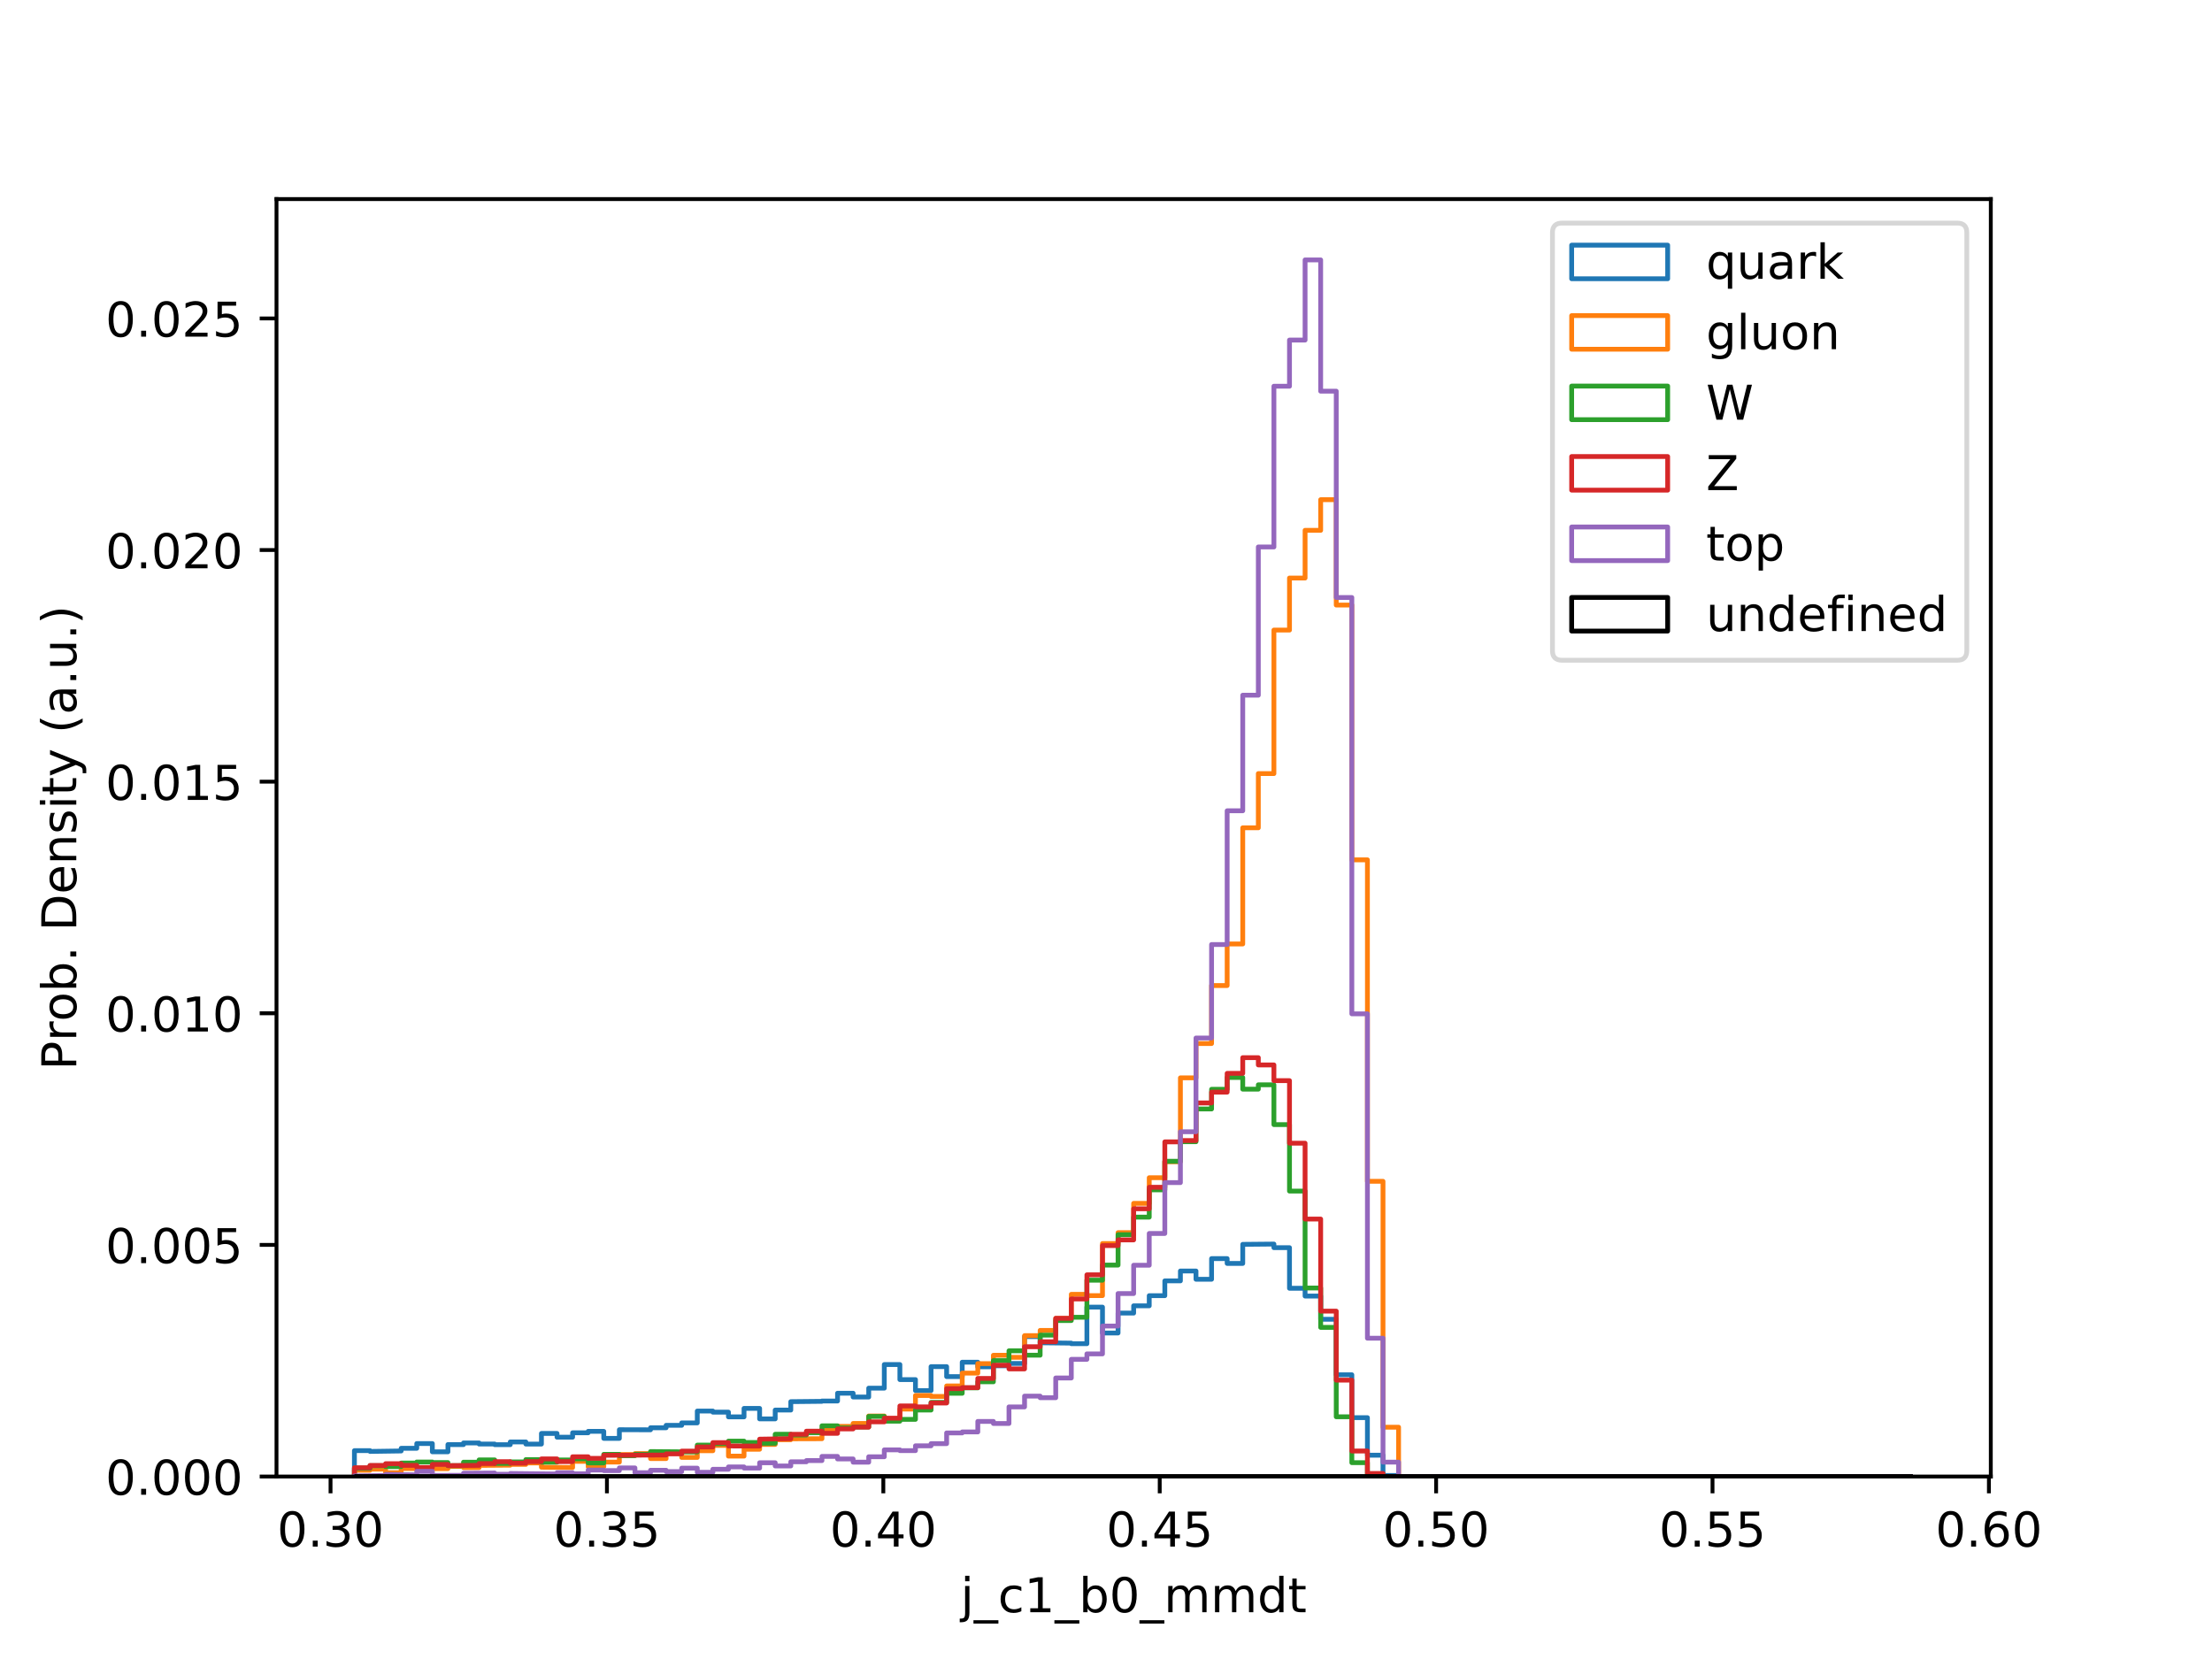 <?xml version="1.0" encoding="utf-8" standalone="no"?>
<!DOCTYPE svg PUBLIC "-//W3C//DTD SVG 1.1//EN"
  "http://www.w3.org/Graphics/SVG/1.1/DTD/svg11.dtd">
<!-- Created with matplotlib (https://matplotlib.org/) -->
<svg height="345.6pt" version="1.1" viewBox="0 0 460.8 345.6" width="460.8pt" xmlns="http://www.w3.org/2000/svg" xmlns:xlink="http://www.w3.org/1999/xlink">
 <defs>
  <style type="text/css">
*{stroke-linecap:butt;stroke-linejoin:round;}
  </style>
 </defs>
 <g id="figure_1">
  <g id="patch_1">
   <path d="M 0 345.6 
L 460.8 345.6 
L 460.8 0 
L 0 0 
z
" style="fill:#ffffff;"/>
  </g>
  <g id="axes_1">
   <g id="patch_2">
    <path d="M 57.6 307.584 
L 414.72 307.584 
L 414.72 41.472 
L 57.6 41.472 
z
" style="fill:#ffffff;"/>
   </g>
   <g id="patch_3">
    <path clip-path="url(#p3e89c808c3)" d="M 73.833 307.584 
L 73.833 302.195 
L 77.079 302.195 
L 77.079 302.359 
L 83.572 302.263 
L 83.572 301.709 
L 86.819 301.709 
L 86.819 300.721 
L 90.065 300.721 
L 90.065 302.438 
L 93.312 302.438 
L 93.312 300.933 
L 96.559 300.933 
L 96.559 300.593 
L 99.805 300.593 
L 99.805 300.819 
L 103.052 300.819 
L 103.052 300.948 
L 106.298 300.948 
L 106.298 300.386 
L 109.545 300.386 
L 109.545 300.827 
L 112.791 300.827 
L 112.791 298.612 
L 116.038 298.612 
L 116.038 299.393 
L 119.284 299.393 
L 119.284 298.475 
L 122.531 298.475 
L 122.531 298.177 
L 125.777 298.177 
L 125.777 299.641 
L 129.024 299.641 
L 129.024 297.836 
L 135.517 297.853 
L 135.517 297.429 
L 138.764 297.429 
L 138.764 296.924 
L 142.01 296.924 
L 142.01 296.415 
L 145.257 296.415 
L 145.257 293.951 
L 148.503 293.951 
L 148.503 294.176 
L 151.75 294.176 
L 151.75 295.159 
L 154.996 295.159 
L 154.996 293.397 
L 158.243 293.397 
L 158.243 295.58 
L 161.489 295.58 
L 161.489 293.742 
L 164.736 293.742 
L 164.736 291.991 
L 171.229 291.925 
L 171.229 291.857 
L 174.476 291.857 
L 174.476 290.234 
L 177.722 290.234 
L 177.722 291.022 
L 180.969 291.022 
L 180.969 289.179 
L 184.215 289.179 
L 184.215 284.258 
L 187.462 284.258 
L 187.462 287.394 
L 190.708 287.394 
L 190.708 289.684 
L 193.955 289.684 
L 193.955 284.697 
L 197.201 284.697 
L 197.201 286.77 
L 200.448 286.77 
L 200.448 283.771 
L 203.695 283.771 
L 203.695 284.733 
L 206.941 284.733 
L 206.941 284.52 
L 210.188 284.52 
L 210.188 284.032 
L 213.434 284.032 
L 213.434 278.439 
L 216.681 278.439 
L 216.681 279.725 
L 223.174 279.798 
L 223.174 279.917 
L 226.42 279.917 
L 226.42 272.299 
L 229.667 272.299 
L 229.667 277.689 
L 232.913 277.689 
L 232.913 273.541 
L 236.16 273.541 
L 236.16 272.023 
L 239.407 272.023 
L 239.407 269.912 
L 242.653 269.912 
L 242.653 266.829 
L 245.9 266.829 
L 245.9 264.773 
L 249.146 264.773 
L 249.146 266.492 
L 252.393 266.492 
L 252.393 262.19 
L 255.639 262.19 
L 255.639 263.195 
L 258.886 263.195 
L 258.886 259.222 
L 265.379 259.162 
L 265.379 259.912 
L 268.625 259.912 
L 268.625 268.371 
L 271.872 268.371 
L 271.872 269.993 
L 275.119 269.993 
L 275.119 274.828 
L 278.365 274.828 
L 278.365 286.388 
L 281.612 286.388 
L 281.612 295.321 
L 284.858 295.321 
L 284.858 303.145 
L 288.105 303.145 
L 288.105 307.367 
L 291.351 307.367 
L 291.351 307.584 
L 398.487 307.584 
L 398.487 307.584 
" style="fill:none;stroke:#1f77b4;stroke-linejoin:miter;"/>
   </g>
   <g id="patch_4">
    <path clip-path="url(#p3e89c808c3)" d="M 73.833 307.584 
L 73.833 306.28 
L 77.079 306.28 
L 77.079 306.055 
L 80.326 306.055 
L 80.326 306.796 
L 83.572 306.796 
L 83.572 305.923 
L 86.819 305.923 
L 86.819 306.199 
L 90.065 306.199 
L 90.065 305.948 
L 93.312 305.948 
L 93.312 305.488 
L 96.559 305.488 
L 96.559 305.724 
L 99.805 305.724 
L 99.805 305.269 
L 106.298 305.22 
L 106.298 305.058 
L 109.545 305.058 
L 109.545 304.764 
L 112.791 304.764 
L 112.791 305.646 
L 119.284 305.714 
L 119.284 304.421 
L 122.531 304.421 
L 122.531 305.548 
L 125.777 305.548 
L 125.777 304.578 
L 129.024 304.578 
L 129.024 303.004 
L 132.271 303.004 
L 132.271 302.815 
L 135.517 302.815 
L 135.517 303.85 
L 138.764 303.85 
L 138.764 302.651 
L 142.01 302.651 
L 142.01 303.609 
L 145.257 303.609 
L 145.257 302.212 
L 148.503 302.212 
L 148.503 301.104 
L 151.75 301.104 
L 151.75 303.338 
L 154.996 303.338 
L 154.996 301.905 
L 158.243 301.905 
L 158.243 300.897 
L 161.489 300.897 
L 161.489 299.92 
L 164.736 299.92 
L 164.736 299.732 
L 171.229 299.711 
L 171.229 297.725 
L 174.476 297.725 
L 174.476 297.138 
L 177.722 297.138 
L 177.722 296.533 
L 180.969 296.533 
L 180.969 294.977 
L 184.215 294.977 
L 184.215 295.559 
L 187.462 295.559 
L 187.462 293.537 
L 190.708 293.537 
L 190.708 290.709 
L 193.955 290.709 
L 193.955 290.902 
L 197.201 290.902 
L 197.201 288.721 
L 200.448 288.721 
L 200.448 286.05 
L 203.695 286.05 
L 203.695 284.065 
L 206.941 284.065 
L 206.941 282.328 
L 210.188 282.328 
L 210.188 282.75 
L 213.434 282.75 
L 213.434 278.238 
L 216.681 278.238 
L 216.681 277.15 
L 219.927 277.15 
L 219.927 274.645 
L 223.174 274.645 
L 223.174 269.63 
L 226.42 269.63 
L 226.42 269.901 
L 229.667 269.901 
L 229.667 259.052 
L 232.913 259.052 
L 232.913 256.783 
L 236.16 256.783 
L 236.16 250.682 
L 239.407 250.682 
L 239.407 245.338 
L 242.653 245.338 
L 242.653 242.012 
L 245.9 242.012 
L 245.9 224.536 
L 249.146 224.536 
L 249.146 217.387 
L 252.393 217.387 
L 252.393 205.307 
L 255.639 205.307 
L 255.639 196.646 
L 258.886 196.646 
L 258.886 172.446 
L 262.132 172.446 
L 262.132 161.154 
L 265.379 161.154 
L 265.379 131.255 
L 268.625 131.255 
L 268.625 120.416 
L 271.872 120.416 
L 271.872 110.479 
L 275.119 110.479 
L 275.119 104.093 
L 278.365 104.093 
L 278.365 126.044 
L 281.612 126.044 
L 281.612 179.12 
L 284.858 179.12 
L 284.858 246.087 
L 288.105 246.087 
L 288.105 297.31 
L 291.351 297.31 
L 291.351 307.584 
L 398.487 307.584 
L 398.487 307.584 
" style="fill:none;stroke:#ff7f0e;stroke-linejoin:miter;"/>
   </g>
   <g id="patch_5">
    <path clip-path="url(#p3e89c808c3)" d="M 73.833 307.584 
L 73.833 305.878 
L 77.079 305.878 
L 77.079 305.339 
L 80.326 305.339 
L 80.326 305.52 
L 83.572 305.52 
L 83.572 304.778 
L 86.819 304.778 
L 86.819 304.561 
L 90.065 304.561 
L 90.065 304.681 
L 93.312 304.681 
L 93.312 305.324 
L 96.559 305.324 
L 96.559 304.6 
L 99.805 304.6 
L 99.805 304.124 
L 103.052 304.124 
L 103.052 304.855 
L 106.298 304.855 
L 106.298 304.536 
L 109.545 304.536 
L 109.545 304.061 
L 112.791 304.061 
L 112.791 304.602 
L 116.038 304.602 
L 116.038 304.135 
L 119.284 304.135 
L 119.284 303.901 
L 122.531 303.901 
L 122.531 304.755 
L 125.777 304.755 
L 125.777 302.97 
L 129.024 302.97 
L 129.024 303.247 
L 132.271 303.247 
L 132.271 302.951 
L 135.517 302.951 
L 135.517 302.389 
L 145.257 302.467 
L 145.257 301.046 
L 148.503 301.046 
L 148.503 300.738 
L 151.75 300.738 
L 151.75 300.213 
L 154.996 300.213 
L 154.996 300.497 
L 158.243 300.497 
L 158.243 300.655 
L 161.489 300.655 
L 161.489 298.782 
L 164.736 298.782 
L 164.736 298.938 
L 167.983 298.938 
L 167.983 298.458 
L 171.229 298.458 
L 171.229 297.023 
L 174.476 297.023 
L 174.476 297.476 
L 177.722 297.476 
L 177.722 297.259 
L 180.969 297.259 
L 180.969 295.067 
L 184.215 295.067 
L 184.215 296.057 
L 187.462 296.057 
L 187.462 295.678 
L 190.708 295.678 
L 190.708 293.738 
L 193.955 293.738 
L 193.955 292.142 
L 197.201 292.142 
L 197.201 290.249 
L 200.448 290.249 
L 200.448 289.117 
L 203.695 289.117 
L 203.695 287.856 
L 206.941 287.856 
L 206.941 283.438 
L 210.188 283.438 
L 210.188 281.395 
L 213.434 281.395 
L 213.434 282.313 
L 216.681 282.313 
L 216.681 278.132 
L 219.927 278.132 
L 219.927 275.092 
L 223.174 275.092 
L 223.174 274.41 
L 226.42 274.41 
L 226.42 266.688 
L 229.667 266.688 
L 229.667 263.542 
L 232.913 263.542 
L 232.913 257.205 
L 236.16 257.205 
L 236.16 253.552 
L 239.407 253.552 
L 239.407 247.862 
L 242.653 247.862 
L 242.653 241.912 
L 245.9 241.912 
L 245.9 237.843 
L 249.146 237.843 
L 249.146 231.02 
L 252.393 231.02 
L 252.393 226.92 
L 255.639 226.92 
L 255.639 224.462 
L 258.886 224.462 
L 258.886 226.89 
L 262.132 226.89 
L 262.132 225.985 
L 265.379 225.985 
L 265.379 234.276 
L 268.625 234.276 
L 268.625 248.122 
L 271.872 248.122 
L 271.872 268.318 
L 275.119 268.318 
L 275.119 276.517 
L 278.365 276.517 
L 278.365 295.142 
L 281.612 295.142 
L 281.612 304.7 
L 284.858 304.7 
L 284.858 307.073 
L 288.105 307.073 
L 288.105 307.584 
L 398.487 307.584 
L 398.487 307.584 
" style="fill:none;stroke:#2ca02c;stroke-linejoin:miter;"/>
   </g>
   <g id="patch_6">
    <path clip-path="url(#p3e89c808c3)" d="M 73.833 307.584 
L 73.833 305.756 
L 77.079 305.756 
L 77.079 305.283 
L 80.326 305.283 
L 80.326 304.911 
L 83.572 304.911 
L 83.572 305.266 
L 86.819 305.266 
L 86.819 305.712 
L 90.065 305.712 
L 90.065 305.066 
L 93.312 305.066 
L 93.312 305.317 
L 99.805 305.262 
L 99.805 304.885 
L 103.052 304.885 
L 103.052 304.495 
L 106.298 304.495 
L 106.298 304.793 
L 109.545 304.793 
L 109.545 304.474 
L 112.791 304.474 
L 112.791 303.92 
L 116.038 303.92 
L 116.038 304.478 
L 119.284 304.478 
L 119.284 303.471 
L 122.531 303.471 
L 122.531 303.803 
L 125.777 303.803 
L 125.777 303.166 
L 138.764 303.108 
L 138.764 302.868 
L 142.01 302.868 
L 142.01 302.295 
L 145.257 302.295 
L 145.257 301.43 
L 148.503 301.43 
L 148.503 300.522 
L 151.75 300.522 
L 151.75 301.223 
L 158.243 301.245 
L 158.243 299.805 
L 164.736 299.702 
L 164.736 298.79 
L 167.983 298.79 
L 167.983 298.145 
L 171.229 298.145 
L 171.229 298.586 
L 174.476 298.586 
L 174.476 297.666 
L 177.722 297.666 
L 177.722 297.295 
L 180.969 297.295 
L 180.969 296.198 
L 184.215 296.198 
L 184.215 295.438 
L 187.462 295.438 
L 187.462 292.886 
L 190.708 292.886 
L 190.708 293.071 
L 193.955 293.071 
L 193.955 292.268 
L 197.201 292.268 
L 197.201 289.281 
L 200.448 289.281 
L 200.448 289.073 
L 203.695 289.073 
L 203.695 287.149 
L 206.941 287.149 
L 206.941 284.405 
L 210.188 284.405 
L 210.188 285.168 
L 213.434 285.168 
L 213.434 280.547 
L 216.681 280.547 
L 216.681 279.51 
L 219.927 279.51 
L 219.927 274.628 
L 223.174 274.628 
L 223.174 270.604 
L 226.42 270.604 
L 226.42 265.57 
L 229.667 265.57 
L 229.667 259.478 
L 232.913 259.478 
L 232.913 258.295 
L 236.16 258.295 
L 236.16 251.811 
L 239.407 251.811 
L 239.407 247.333 
L 242.653 247.333 
L 242.653 237.871 
L 245.9 237.871 
L 245.9 237.596 
L 249.146 237.596 
L 249.146 229.761 
L 252.393 229.761 
L 252.393 227.514 
L 255.639 227.514 
L 255.639 223.601 
L 258.886 223.601 
L 258.886 220.331 
L 262.132 220.331 
L 262.132 221.846 
L 265.379 221.846 
L 265.379 225.118 
L 268.625 225.118 
L 268.625 238.146 
L 271.872 238.146 
L 271.872 253.952 
L 275.119 253.952 
L 275.119 273.135 
L 278.365 273.135 
L 278.365 287.509 
L 281.612 287.509 
L 281.612 302.273 
L 284.858 302.273 
L 284.858 306.954 
L 288.105 306.954 
L 288.105 307.584 
L 398.487 307.584 
L 398.487 307.584 
" style="fill:none;stroke:#d62728;stroke-linejoin:miter;"/>
   </g>
   <g id="patch_7">
    <path clip-path="url(#p3e89c808c3)" d="M 73.833 307.584 
L 73.833 307.46 
L 80.326 307.377 
L 80.326 307.143 
L 86.819 307.239 
L 86.819 306.513 
L 90.065 306.513 
L 90.065 307.354 
L 96.559 307.345 
L 96.559 306.896 
L 103.052 306.856 
L 103.052 307.109 
L 106.298 307.109 
L 106.298 306.951 
L 116.038 307.058 
L 116.038 306.787 
L 119.284 306.787 
L 119.284 307.007 
L 122.531 307.007 
L 122.531 306.236 
L 125.777 306.236 
L 125.777 306.353 
L 129.024 306.353 
L 129.024 305.795 
L 132.271 305.795 
L 132.271 306.785 
L 135.517 306.785 
L 135.517 306.282 
L 138.764 306.282 
L 138.764 306.562 
L 142.01 306.562 
L 142.01 305.846 
L 145.257 305.846 
L 145.257 306.706 
L 148.503 306.706 
L 148.503 306.076 
L 151.75 306.076 
L 151.75 305.586 
L 154.996 305.586 
L 154.996 305.827 
L 158.243 305.827 
L 158.243 304.717 
L 161.489 304.717 
L 161.489 305.384 
L 164.736 305.384 
L 164.736 304.519 
L 167.983 304.519 
L 167.983 304.265 
L 171.229 304.265 
L 171.229 303.396 
L 174.476 303.396 
L 174.476 303.927 
L 177.722 303.927 
L 177.722 304.597 
L 180.969 304.597 
L 180.969 303.471 
L 184.215 303.471 
L 184.215 302.035 
L 187.462 302.035 
L 187.462 302.192 
L 190.708 302.192 
L 190.708 301.191 
L 193.955 301.191 
L 193.955 300.735 
L 197.201 300.735 
L 197.201 298.505 
L 200.448 298.505 
L 200.448 298.299 
L 203.695 298.299 
L 203.695 296.107 
L 206.941 296.107 
L 206.941 296.537 
L 210.188 296.537 
L 210.188 293.084 
L 213.434 293.084 
L 213.434 290.838 
L 216.681 290.838 
L 216.681 291.171 
L 219.927 291.171 
L 219.927 287.06 
L 223.174 287.06 
L 223.174 283.176 
L 226.42 283.176 
L 226.42 282.036 
L 229.667 282.036 
L 229.667 276.244 
L 232.913 276.244 
L 232.913 269.471 
L 236.16 269.471 
L 236.16 263.572 
L 239.407 263.572 
L 239.407 256.953 
L 242.653 256.953 
L 242.653 246.358 
L 245.9 246.358 
L 245.9 235.762 
L 249.146 235.762 
L 249.146 216.237 
L 252.393 216.237 
L 252.393 196.758 
L 255.639 196.758 
L 255.639 168.9 
L 258.886 168.9 
L 258.886 144.824 
L 262.132 144.824 
L 262.132 113.943 
L 265.379 113.943 
L 265.379 80.458 
L 268.625 80.458 
L 268.625 70.842 
L 271.872 70.842 
L 271.872 54.144 
L 275.119 54.144 
L 275.119 81.489 
L 278.365 81.489 
L 278.365 124.475 
L 281.612 124.475 
L 281.612 211.199 
L 284.858 211.199 
L 284.858 278.771 
L 288.105 278.771 
L 288.105 304.589 
L 291.351 304.589 
L 291.351 307.584 
L 398.487 307.584 
L 398.487 307.584 
" style="fill:none;stroke:#9467bd;stroke-linejoin:miter;"/>
   </g>
   <g id="patch_8">
    <path clip-path="url(#p3e89c808c3)" d="M 73.833 307.584 
L 398.487 307.584 
L 398.487 307.584 
" style="fill:none;stroke:#000000;stroke-linejoin:miter;"/>
   </g>
   <g id="matplotlib.axis_1">
    <g id="xtick_1">
     <g id="line2d_1">
      <defs>
       <path d="M 0 0 
L 0 3.5 
" id="m06407336c1" style="stroke:#000000;stroke-width:0.8;"/>
      </defs>
      <g>
       <use style="stroke:#000000;stroke-width:0.8;" x="68.857" xlink:href="#m06407336c1" y="307.584"/>
      </g>
     </g>
     <g id="text_1">
      <!-- 0.30 -->
      <defs>
       <path d="M 31.781 66.406 
Q 24.172 66.406 20.328 58.906 
Q 16.5 51.422 16.5 36.375 
Q 16.5 21.391 20.328 13.891 
Q 24.172 6.391 31.781 6.391 
Q 39.453 6.391 43.281 13.891 
Q 47.125 21.391 47.125 36.375 
Q 47.125 51.422 43.281 58.906 
Q 39.453 66.406 31.781 66.406 
z
M 31.781 74.219 
Q 44.047 74.219 50.516 64.516 
Q 56.984 54.828 56.984 36.375 
Q 56.984 17.969 50.516 8.266 
Q 44.047 -1.422 31.781 -1.422 
Q 19.531 -1.422 13.062 8.266 
Q 6.594 17.969 6.594 36.375 
Q 6.594 54.828 13.062 64.516 
Q 19.531 74.219 31.781 74.219 
z
" id="DejaVuSans-48"/>
       <path d="M 10.688 12.406 
L 21 12.406 
L 21 0 
L 10.688 0 
z
" id="DejaVuSans-46"/>
       <path d="M 40.578 39.312 
Q 47.656 37.797 51.625 33 
Q 55.609 28.219 55.609 21.188 
Q 55.609 10.406 48.188 4.484 
Q 40.766 -1.422 27.094 -1.422 
Q 22.516 -1.422 17.656 -0.516 
Q 12.797 0.391 7.625 2.203 
L 7.625 11.719 
Q 11.719 9.328 16.594 8.109 
Q 21.484 6.891 26.812 6.891 
Q 36.078 6.891 40.938 10.547 
Q 45.797 14.203 45.797 21.188 
Q 45.797 27.641 41.281 31.266 
Q 36.766 34.906 28.719 34.906 
L 20.219 34.906 
L 20.219 43.016 
L 29.109 43.016 
Q 36.375 43.016 40.234 45.922 
Q 44.094 48.828 44.094 54.297 
Q 44.094 59.906 40.109 62.906 
Q 36.141 65.922 28.719 65.922 
Q 24.656 65.922 20.016 65.031 
Q 15.375 64.156 9.812 62.312 
L 9.812 71.094 
Q 15.438 72.656 20.344 73.438 
Q 25.25 74.219 29.594 74.219 
Q 40.828 74.219 47.359 69.109 
Q 53.906 64.016 53.906 55.328 
Q 53.906 49.266 50.438 45.094 
Q 46.969 40.922 40.578 39.312 
z
" id="DejaVuSans-51"/>
      </defs>
      <g transform="translate(57.724 322.182)scale(0.1 -0.1)">
       <use xlink:href="#DejaVuSans-48"/>
       <use x="63.623" xlink:href="#DejaVuSans-46"/>
       <use x="95.41" xlink:href="#DejaVuSans-51"/>
       <use x="159.033" xlink:href="#DejaVuSans-48"/>
      </g>
     </g>
    </g>
    <g id="xtick_2">
     <g id="line2d_2">
      <g>
       <use style="stroke:#000000;stroke-width:0.8;" x="126.435" xlink:href="#m06407336c1" y="307.584"/>
      </g>
     </g>
     <g id="text_2">
      <!-- 0.35 -->
      <defs>
       <path d="M 10.797 72.906 
L 49.516 72.906 
L 49.516 64.594 
L 19.828 64.594 
L 19.828 46.734 
Q 21.969 47.469 24.109 47.828 
Q 26.266 48.188 28.422 48.188 
Q 40.625 48.188 47.75 41.5 
Q 54.891 34.812 54.891 23.391 
Q 54.891 11.625 47.562 5.094 
Q 40.234 -1.422 26.906 -1.422 
Q 22.312 -1.422 17.547 -0.641 
Q 12.797 0.141 7.719 1.703 
L 7.719 11.625 
Q 12.109 9.234 16.797 8.062 
Q 21.484 6.891 26.703 6.891 
Q 35.156 6.891 40.078 11.328 
Q 45.016 15.766 45.016 23.391 
Q 45.016 31 40.078 35.438 
Q 35.156 39.891 26.703 39.891 
Q 22.75 39.891 18.812 39.016 
Q 14.891 38.141 10.797 36.281 
z
" id="DejaVuSans-53"/>
      </defs>
      <g transform="translate(115.302 322.182)scale(0.1 -0.1)">
       <use xlink:href="#DejaVuSans-48"/>
       <use x="63.623" xlink:href="#DejaVuSans-46"/>
       <use x="95.41" xlink:href="#DejaVuSans-51"/>
       <use x="159.033" xlink:href="#DejaVuSans-53"/>
      </g>
     </g>
    </g>
    <g id="xtick_3">
     <g id="line2d_3">
      <g>
       <use style="stroke:#000000;stroke-width:0.8;" x="184.013" xlink:href="#m06407336c1" y="307.584"/>
      </g>
     </g>
     <g id="text_3">
      <!-- 0.40 -->
      <defs>
       <path d="M 37.797 64.312 
L 12.891 25.391 
L 37.797 25.391 
z
M 35.203 72.906 
L 47.609 72.906 
L 47.609 25.391 
L 58.016 25.391 
L 58.016 17.188 
L 47.609 17.188 
L 47.609 0 
L 37.797 0 
L 37.797 17.188 
L 4.891 17.188 
L 4.891 26.703 
z
" id="DejaVuSans-52"/>
      </defs>
      <g transform="translate(172.88 322.182)scale(0.1 -0.1)">
       <use xlink:href="#DejaVuSans-48"/>
       <use x="63.623" xlink:href="#DejaVuSans-46"/>
       <use x="95.41" xlink:href="#DejaVuSans-52"/>
       <use x="159.033" xlink:href="#DejaVuSans-48"/>
      </g>
     </g>
    </g>
    <g id="xtick_4">
     <g id="line2d_4">
      <g>
       <use style="stroke:#000000;stroke-width:0.8;" x="241.591" xlink:href="#m06407336c1" y="307.584"/>
      </g>
     </g>
     <g id="text_4">
      <!-- 0.45 -->
      <g transform="translate(230.458 322.182)scale(0.1 -0.1)">
       <use xlink:href="#DejaVuSans-48"/>
       <use x="63.623" xlink:href="#DejaVuSans-46"/>
       <use x="95.41" xlink:href="#DejaVuSans-52"/>
       <use x="159.033" xlink:href="#DejaVuSans-53"/>
      </g>
     </g>
    </g>
    <g id="xtick_5">
     <g id="line2d_5">
      <g>
       <use style="stroke:#000000;stroke-width:0.8;" x="299.169" xlink:href="#m06407336c1" y="307.584"/>
      </g>
     </g>
     <g id="text_5">
      <!-- 0.50 -->
      <g transform="translate(288.036 322.182)scale(0.1 -0.1)">
       <use xlink:href="#DejaVuSans-48"/>
       <use x="63.623" xlink:href="#DejaVuSans-46"/>
       <use x="95.41" xlink:href="#DejaVuSans-53"/>
       <use x="159.033" xlink:href="#DejaVuSans-48"/>
      </g>
     </g>
    </g>
    <g id="xtick_6">
     <g id="line2d_6">
      <g>
       <use style="stroke:#000000;stroke-width:0.8;" x="356.747" xlink:href="#m06407336c1" y="307.584"/>
      </g>
     </g>
     <g id="text_6">
      <!-- 0.55 -->
      <g transform="translate(345.614 322.182)scale(0.1 -0.1)">
       <use xlink:href="#DejaVuSans-48"/>
       <use x="63.623" xlink:href="#DejaVuSans-46"/>
       <use x="95.41" xlink:href="#DejaVuSans-53"/>
       <use x="159.033" xlink:href="#DejaVuSans-53"/>
      </g>
     </g>
    </g>
    <g id="xtick_7">
     <g id="line2d_7">
      <g>
       <use style="stroke:#000000;stroke-width:0.8;" x="414.325" xlink:href="#m06407336c1" y="307.584"/>
      </g>
     </g>
     <g id="text_7">
      <!-- 0.60 -->
      <defs>
       <path d="M 33.016 40.375 
Q 26.375 40.375 22.484 35.828 
Q 18.609 31.297 18.609 23.391 
Q 18.609 15.531 22.484 10.953 
Q 26.375 6.391 33.016 6.391 
Q 39.656 6.391 43.531 10.953 
Q 47.406 15.531 47.406 23.391 
Q 47.406 31.297 43.531 35.828 
Q 39.656 40.375 33.016 40.375 
z
M 52.594 71.297 
L 52.594 62.312 
Q 48.875 64.062 45.094 64.984 
Q 41.312 65.922 37.594 65.922 
Q 27.828 65.922 22.672 59.328 
Q 17.531 52.734 16.797 39.406 
Q 19.672 43.656 24.016 45.922 
Q 28.375 48.188 33.594 48.188 
Q 44.578 48.188 50.953 41.516 
Q 57.328 34.859 57.328 23.391 
Q 57.328 12.156 50.688 5.359 
Q 44.047 -1.422 33.016 -1.422 
Q 20.359 -1.422 13.672 8.266 
Q 6.984 17.969 6.984 36.375 
Q 6.984 53.656 15.188 63.938 
Q 23.391 74.219 37.203 74.219 
Q 40.922 74.219 44.703 73.484 
Q 48.484 72.75 52.594 71.297 
z
" id="DejaVuSans-54"/>
      </defs>
      <g transform="translate(403.192 322.182)scale(0.1 -0.1)">
       <use xlink:href="#DejaVuSans-48"/>
       <use x="63.623" xlink:href="#DejaVuSans-46"/>
       <use x="95.41" xlink:href="#DejaVuSans-54"/>
       <use x="159.033" xlink:href="#DejaVuSans-48"/>
      </g>
     </g>
    </g>
    <g id="text_8">
     <!-- j_c1_b0_mmdt -->
     <defs>
      <path d="M 9.422 54.688 
L 18.406 54.688 
L 18.406 -0.984 
Q 18.406 -11.422 14.422 -16.109 
Q 10.453 -20.797 1.609 -20.797 
L -1.812 -20.797 
L -1.812 -13.188 
L 0.594 -13.188 
Q 5.719 -13.188 7.562 -10.812 
Q 9.422 -8.453 9.422 -0.984 
z
M 9.422 75.984 
L 18.406 75.984 
L 18.406 64.594 
L 9.422 64.594 
z
" id="DejaVuSans-106"/>
      <path d="M 50.984 -16.609 
L 50.984 -23.578 
L -0.984 -23.578 
L -0.984 -16.609 
z
" id="DejaVuSans-95"/>
      <path d="M 48.781 52.594 
L 48.781 44.188 
Q 44.969 46.297 41.141 47.344 
Q 37.312 48.391 33.406 48.391 
Q 24.656 48.391 19.812 42.844 
Q 14.984 37.312 14.984 27.297 
Q 14.984 17.281 19.812 11.734 
Q 24.656 6.203 33.406 6.203 
Q 37.312 6.203 41.141 7.25 
Q 44.969 8.297 48.781 10.406 
L 48.781 2.094 
Q 45.016 0.344 40.984 -0.531 
Q 36.969 -1.422 32.422 -1.422 
Q 20.062 -1.422 12.781 6.344 
Q 5.516 14.109 5.516 27.297 
Q 5.516 40.672 12.859 48.328 
Q 20.219 56 33.016 56 
Q 37.156 56 41.109 55.141 
Q 45.062 54.297 48.781 52.594 
z
" id="DejaVuSans-99"/>
      <path d="M 12.406 8.297 
L 28.516 8.297 
L 28.516 63.922 
L 10.984 60.406 
L 10.984 69.391 
L 28.422 72.906 
L 38.281 72.906 
L 38.281 8.297 
L 54.391 8.297 
L 54.391 0 
L 12.406 0 
z
" id="DejaVuSans-49"/>
      <path d="M 48.688 27.297 
Q 48.688 37.203 44.609 42.844 
Q 40.531 48.484 33.406 48.484 
Q 26.266 48.484 22.188 42.844 
Q 18.109 37.203 18.109 27.297 
Q 18.109 17.391 22.188 11.75 
Q 26.266 6.109 33.406 6.109 
Q 40.531 6.109 44.609 11.75 
Q 48.688 17.391 48.688 27.297 
z
M 18.109 46.391 
Q 20.953 51.266 25.266 53.625 
Q 29.594 56 35.594 56 
Q 45.562 56 51.781 48.094 
Q 58.016 40.188 58.016 27.297 
Q 58.016 14.406 51.781 6.484 
Q 45.562 -1.422 35.594 -1.422 
Q 29.594 -1.422 25.266 0.953 
Q 20.953 3.328 18.109 8.203 
L 18.109 0 
L 9.078 0 
L 9.078 75.984 
L 18.109 75.984 
z
" id="DejaVuSans-98"/>
      <path d="M 52 44.188 
Q 55.375 50.25 60.062 53.125 
Q 64.75 56 71.094 56 
Q 79.641 56 84.281 50.016 
Q 88.922 44.047 88.922 33.016 
L 88.922 0 
L 79.891 0 
L 79.891 32.719 
Q 79.891 40.578 77.094 44.375 
Q 74.312 48.188 68.609 48.188 
Q 61.625 48.188 57.562 43.547 
Q 53.516 38.922 53.516 30.906 
L 53.516 0 
L 44.484 0 
L 44.484 32.719 
Q 44.484 40.625 41.703 44.406 
Q 38.922 48.188 33.109 48.188 
Q 26.219 48.188 22.156 43.531 
Q 18.109 38.875 18.109 30.906 
L 18.109 0 
L 9.078 0 
L 9.078 54.688 
L 18.109 54.688 
L 18.109 46.188 
Q 21.188 51.219 25.484 53.609 
Q 29.781 56 35.688 56 
Q 41.656 56 45.828 52.969 
Q 50 49.953 52 44.188 
z
" id="DejaVuSans-109"/>
      <path d="M 45.406 46.391 
L 45.406 75.984 
L 54.391 75.984 
L 54.391 0 
L 45.406 0 
L 45.406 8.203 
Q 42.578 3.328 38.25 0.953 
Q 33.938 -1.422 27.875 -1.422 
Q 17.969 -1.422 11.734 6.484 
Q 5.516 14.406 5.516 27.297 
Q 5.516 40.188 11.734 48.094 
Q 17.969 56 27.875 56 
Q 33.938 56 38.25 53.625 
Q 42.578 51.266 45.406 46.391 
z
M 14.797 27.297 
Q 14.797 17.391 18.875 11.75 
Q 22.953 6.109 30.078 6.109 
Q 37.203 6.109 41.297 11.75 
Q 45.406 17.391 45.406 27.297 
Q 45.406 37.203 41.297 42.844 
Q 37.203 48.484 30.078 48.484 
Q 22.953 48.484 18.875 42.844 
Q 14.797 37.203 14.797 27.297 
z
" id="DejaVuSans-100"/>
      <path d="M 18.312 70.219 
L 18.312 54.688 
L 36.812 54.688 
L 36.812 47.703 
L 18.312 47.703 
L 18.312 18.016 
Q 18.312 11.328 20.141 9.422 
Q 21.969 7.516 27.594 7.516 
L 36.812 7.516 
L 36.812 0 
L 27.594 0 
Q 17.188 0 13.234 3.875 
Q 9.281 7.766 9.281 18.016 
L 9.281 47.703 
L 2.688 47.703 
L 2.688 54.688 
L 9.281 54.688 
L 9.281 70.219 
z
" id="DejaVuSans-116"/>
     </defs>
     <g transform="translate(200.11 335.861)scale(0.1 -0.1)">
      <use xlink:href="#DejaVuSans-106"/>
      <use x="27.783" xlink:href="#DejaVuSans-95"/>
      <use x="77.783" xlink:href="#DejaVuSans-99"/>
      <use x="132.764" xlink:href="#DejaVuSans-49"/>
      <use x="196.387" xlink:href="#DejaVuSans-95"/>
      <use x="246.387" xlink:href="#DejaVuSans-98"/>
      <use x="309.863" xlink:href="#DejaVuSans-48"/>
      <use x="373.486" xlink:href="#DejaVuSans-95"/>
      <use x="423.486" xlink:href="#DejaVuSans-109"/>
      <use x="520.898" xlink:href="#DejaVuSans-109"/>
      <use x="618.311" xlink:href="#DejaVuSans-100"/>
      <use x="681.787" xlink:href="#DejaVuSans-116"/>
     </g>
    </g>
   </g>
   <g id="matplotlib.axis_2">
    <g id="ytick_1">
     <g id="line2d_8">
      <defs>
       <path d="M 0 0 
L -3.5 0 
" id="m1bfcd5ea5d" style="stroke:#000000;stroke-width:0.8;"/>
      </defs>
      <g>
       <use style="stroke:#000000;stroke-width:0.8;" x="57.6" xlink:href="#m1bfcd5ea5d" y="307.584"/>
      </g>
     </g>
     <g id="text_9">
      <!-- 0.000 -->
      <g transform="translate(21.972 311.383)scale(0.1 -0.1)">
       <use xlink:href="#DejaVuSans-48"/>
       <use x="63.623" xlink:href="#DejaVuSans-46"/>
       <use x="95.41" xlink:href="#DejaVuSans-48"/>
       <use x="159.033" xlink:href="#DejaVuSans-48"/>
       <use x="222.656" xlink:href="#DejaVuSans-48"/>
      </g>
     </g>
    </g>
    <g id="ytick_2">
     <g id="line2d_9">
      <g>
       <use style="stroke:#000000;stroke-width:0.8;" x="57.6" xlink:href="#m1bfcd5ea5d" y="259.334"/>
      </g>
     </g>
     <g id="text_10">
      <!-- 0.005 -->
      <g transform="translate(21.972 263.133)scale(0.1 -0.1)">
       <use xlink:href="#DejaVuSans-48"/>
       <use x="63.623" xlink:href="#DejaVuSans-46"/>
       <use x="95.41" xlink:href="#DejaVuSans-48"/>
       <use x="159.033" xlink:href="#DejaVuSans-48"/>
       <use x="222.656" xlink:href="#DejaVuSans-53"/>
      </g>
     </g>
    </g>
    <g id="ytick_3">
     <g id="line2d_10">
      <g>
       <use style="stroke:#000000;stroke-width:0.8;" x="57.6" xlink:href="#m1bfcd5ea5d" y="211.084"/>
      </g>
     </g>
     <g id="text_11">
      <!-- 0.010 -->
      <g transform="translate(21.972 214.883)scale(0.1 -0.1)">
       <use xlink:href="#DejaVuSans-48"/>
       <use x="63.623" xlink:href="#DejaVuSans-46"/>
       <use x="95.41" xlink:href="#DejaVuSans-48"/>
       <use x="159.033" xlink:href="#DejaVuSans-49"/>
       <use x="222.656" xlink:href="#DejaVuSans-48"/>
      </g>
     </g>
    </g>
    <g id="ytick_4">
     <g id="line2d_11">
      <g>
       <use style="stroke:#000000;stroke-width:0.8;" x="57.6" xlink:href="#m1bfcd5ea5d" y="162.834"/>
      </g>
     </g>
     <g id="text_12">
      <!-- 0.015 -->
      <g transform="translate(21.972 166.633)scale(0.1 -0.1)">
       <use xlink:href="#DejaVuSans-48"/>
       <use x="63.623" xlink:href="#DejaVuSans-46"/>
       <use x="95.41" xlink:href="#DejaVuSans-48"/>
       <use x="159.033" xlink:href="#DejaVuSans-49"/>
       <use x="222.656" xlink:href="#DejaVuSans-53"/>
      </g>
     </g>
    </g>
    <g id="ytick_5">
     <g id="line2d_12">
      <g>
       <use style="stroke:#000000;stroke-width:0.8;" x="57.6" xlink:href="#m1bfcd5ea5d" y="114.584"/>
      </g>
     </g>
     <g id="text_13">
      <!-- 0.020 -->
      <defs>
       <path d="M 19.188 8.297 
L 53.609 8.297 
L 53.609 0 
L 7.328 0 
L 7.328 8.297 
Q 12.938 14.109 22.625 23.891 
Q 32.328 33.688 34.812 36.531 
Q 39.547 41.844 41.422 45.531 
Q 43.312 49.219 43.312 52.781 
Q 43.312 58.594 39.234 62.25 
Q 35.156 65.922 28.609 65.922 
Q 23.969 65.922 18.812 64.312 
Q 13.672 62.703 7.812 59.422 
L 7.812 69.391 
Q 13.766 71.781 18.938 73 
Q 24.125 74.219 28.422 74.219 
Q 39.75 74.219 46.484 68.547 
Q 53.219 62.891 53.219 53.422 
Q 53.219 48.922 51.531 44.891 
Q 49.859 40.875 45.406 35.406 
Q 44.188 33.984 37.641 27.219 
Q 31.109 20.453 19.188 8.297 
z
" id="DejaVuSans-50"/>
      </defs>
      <g transform="translate(21.972 118.383)scale(0.1 -0.1)">
       <use xlink:href="#DejaVuSans-48"/>
       <use x="63.623" xlink:href="#DejaVuSans-46"/>
       <use x="95.41" xlink:href="#DejaVuSans-48"/>
       <use x="159.033" xlink:href="#DejaVuSans-50"/>
       <use x="222.656" xlink:href="#DejaVuSans-48"/>
      </g>
     </g>
    </g>
    <g id="ytick_6">
     <g id="line2d_13">
      <g>
       <use style="stroke:#000000;stroke-width:0.8;" x="57.6" xlink:href="#m1bfcd5ea5d" y="66.334"/>
      </g>
     </g>
     <g id="text_14">
      <!-- 0.025 -->
      <g transform="translate(21.972 70.133)scale(0.1 -0.1)">
       <use xlink:href="#DejaVuSans-48"/>
       <use x="63.623" xlink:href="#DejaVuSans-46"/>
       <use x="95.41" xlink:href="#DejaVuSans-48"/>
       <use x="159.033" xlink:href="#DejaVuSans-50"/>
       <use x="222.656" xlink:href="#DejaVuSans-53"/>
      </g>
     </g>
    </g>
    <g id="text_15">
     <!-- Prob. Density (a.u.) -->
     <defs>
      <path d="M 19.672 64.797 
L 19.672 37.406 
L 32.078 37.406 
Q 38.969 37.406 42.719 40.969 
Q 46.484 44.531 46.484 51.125 
Q 46.484 57.672 42.719 61.234 
Q 38.969 64.797 32.078 64.797 
z
M 9.812 72.906 
L 32.078 72.906 
Q 44.344 72.906 50.609 67.359 
Q 56.891 61.812 56.891 51.125 
Q 56.891 40.328 50.609 34.812 
Q 44.344 29.297 32.078 29.297 
L 19.672 29.297 
L 19.672 0 
L 9.812 0 
z
" id="DejaVuSans-80"/>
      <path d="M 41.109 46.297 
Q 39.594 47.172 37.812 47.578 
Q 36.031 48 33.891 48 
Q 26.266 48 22.188 43.047 
Q 18.109 38.094 18.109 28.812 
L 18.109 0 
L 9.078 0 
L 9.078 54.688 
L 18.109 54.688 
L 18.109 46.188 
Q 20.953 51.172 25.484 53.578 
Q 30.031 56 36.531 56 
Q 37.453 56 38.578 55.875 
Q 39.703 55.766 41.062 55.516 
z
" id="DejaVuSans-114"/>
      <path d="M 30.609 48.391 
Q 23.391 48.391 19.188 42.75 
Q 14.984 37.109 14.984 27.297 
Q 14.984 17.484 19.156 11.844 
Q 23.344 6.203 30.609 6.203 
Q 37.797 6.203 41.984 11.859 
Q 46.188 17.531 46.188 27.297 
Q 46.188 37.016 41.984 42.703 
Q 37.797 48.391 30.609 48.391 
z
M 30.609 56 
Q 42.328 56 49.016 48.375 
Q 55.719 40.766 55.719 27.297 
Q 55.719 13.875 49.016 6.219 
Q 42.328 -1.422 30.609 -1.422 
Q 18.844 -1.422 12.172 6.219 
Q 5.516 13.875 5.516 27.297 
Q 5.516 40.766 12.172 48.375 
Q 18.844 56 30.609 56 
z
" id="DejaVuSans-111"/>
      <path id="DejaVuSans-32"/>
      <path d="M 19.672 64.797 
L 19.672 8.109 
L 31.594 8.109 
Q 46.688 8.109 53.688 14.938 
Q 60.688 21.781 60.688 36.531 
Q 60.688 51.172 53.688 57.984 
Q 46.688 64.797 31.594 64.797 
z
M 9.812 72.906 
L 30.078 72.906 
Q 51.266 72.906 61.172 64.094 
Q 71.094 55.281 71.094 36.531 
Q 71.094 17.672 61.125 8.828 
Q 51.172 0 30.078 0 
L 9.812 0 
z
" id="DejaVuSans-68"/>
      <path d="M 56.203 29.594 
L 56.203 25.203 
L 14.891 25.203 
Q 15.484 15.922 20.484 11.062 
Q 25.484 6.203 34.422 6.203 
Q 39.594 6.203 44.453 7.469 
Q 49.312 8.734 54.109 11.281 
L 54.109 2.781 
Q 49.266 0.734 44.188 -0.344 
Q 39.109 -1.422 33.891 -1.422 
Q 20.797 -1.422 13.156 6.188 
Q 5.516 13.812 5.516 26.812 
Q 5.516 40.234 12.766 48.109 
Q 20.016 56 32.328 56 
Q 43.359 56 49.781 48.891 
Q 56.203 41.797 56.203 29.594 
z
M 47.219 32.234 
Q 47.125 39.594 43.094 43.984 
Q 39.062 48.391 32.422 48.391 
Q 24.906 48.391 20.391 44.141 
Q 15.875 39.891 15.188 32.172 
z
" id="DejaVuSans-101"/>
      <path d="M 54.891 33.016 
L 54.891 0 
L 45.906 0 
L 45.906 32.719 
Q 45.906 40.484 42.875 44.328 
Q 39.844 48.188 33.797 48.188 
Q 26.516 48.188 22.312 43.547 
Q 18.109 38.922 18.109 30.906 
L 18.109 0 
L 9.078 0 
L 9.078 54.688 
L 18.109 54.688 
L 18.109 46.188 
Q 21.344 51.125 25.703 53.562 
Q 30.078 56 35.797 56 
Q 45.219 56 50.047 50.172 
Q 54.891 44.344 54.891 33.016 
z
" id="DejaVuSans-110"/>
      <path d="M 44.281 53.078 
L 44.281 44.578 
Q 40.484 46.531 36.375 47.5 
Q 32.281 48.484 27.875 48.484 
Q 21.188 48.484 17.844 46.438 
Q 14.5 44.391 14.5 40.281 
Q 14.5 37.156 16.891 35.375 
Q 19.281 33.594 26.516 31.984 
L 29.594 31.297 
Q 39.156 29.25 43.188 25.516 
Q 47.219 21.781 47.219 15.094 
Q 47.219 7.469 41.188 3.016 
Q 35.156 -1.422 24.609 -1.422 
Q 20.219 -1.422 15.453 -0.562 
Q 10.688 0.297 5.422 2 
L 5.422 11.281 
Q 10.406 8.688 15.234 7.391 
Q 20.062 6.109 24.812 6.109 
Q 31.156 6.109 34.562 8.281 
Q 37.984 10.453 37.984 14.406 
Q 37.984 18.062 35.516 20.016 
Q 33.062 21.969 24.703 23.781 
L 21.578 24.516 
Q 13.234 26.266 9.516 29.906 
Q 5.812 33.547 5.812 39.891 
Q 5.812 47.609 11.281 51.797 
Q 16.75 56 26.812 56 
Q 31.781 56 36.172 55.266 
Q 40.578 54.547 44.281 53.078 
z
" id="DejaVuSans-115"/>
      <path d="M 9.422 54.688 
L 18.406 54.688 
L 18.406 0 
L 9.422 0 
z
M 9.422 75.984 
L 18.406 75.984 
L 18.406 64.594 
L 9.422 64.594 
z
" id="DejaVuSans-105"/>
      <path d="M 32.172 -5.078 
Q 28.375 -14.844 24.75 -17.812 
Q 21.141 -20.797 15.094 -20.797 
L 7.906 -20.797 
L 7.906 -13.281 
L 13.188 -13.281 
Q 16.891 -13.281 18.938 -11.516 
Q 21 -9.766 23.484 -3.219 
L 25.094 0.875 
L 2.984 54.688 
L 12.5 54.688 
L 29.594 11.922 
L 46.688 54.688 
L 56.203 54.688 
z
" id="DejaVuSans-121"/>
      <path d="M 31 75.875 
Q 24.469 64.656 21.281 53.656 
Q 18.109 42.672 18.109 31.391 
Q 18.109 20.125 21.312 9.062 
Q 24.516 -2 31 -13.188 
L 23.188 -13.188 
Q 15.875 -1.703 12.234 9.375 
Q 8.594 20.453 8.594 31.391 
Q 8.594 42.281 12.203 53.312 
Q 15.828 64.359 23.188 75.875 
z
" id="DejaVuSans-40"/>
      <path d="M 34.281 27.484 
Q 23.391 27.484 19.188 25 
Q 14.984 22.516 14.984 16.5 
Q 14.984 11.719 18.141 8.906 
Q 21.297 6.109 26.703 6.109 
Q 34.188 6.109 38.703 11.406 
Q 43.219 16.703 43.219 25.484 
L 43.219 27.484 
z
M 52.203 31.203 
L 52.203 0 
L 43.219 0 
L 43.219 8.297 
Q 40.141 3.328 35.547 0.953 
Q 30.953 -1.422 24.312 -1.422 
Q 15.922 -1.422 10.953 3.297 
Q 6 8.016 6 15.922 
Q 6 25.141 12.172 29.828 
Q 18.359 34.516 30.609 34.516 
L 43.219 34.516 
L 43.219 35.406 
Q 43.219 41.609 39.141 45 
Q 35.062 48.391 27.688 48.391 
Q 23 48.391 18.547 47.266 
Q 14.109 46.141 10.016 43.891 
L 10.016 52.203 
Q 14.938 54.109 19.578 55.047 
Q 24.219 56 28.609 56 
Q 40.484 56 46.344 49.844 
Q 52.203 43.703 52.203 31.203 
z
" id="DejaVuSans-97"/>
      <path d="M 8.5 21.578 
L 8.5 54.688 
L 17.484 54.688 
L 17.484 21.922 
Q 17.484 14.156 20.5 10.266 
Q 23.531 6.391 29.594 6.391 
Q 36.859 6.391 41.078 11.031 
Q 45.312 15.672 45.312 23.688 
L 45.312 54.688 
L 54.297 54.688 
L 54.297 0 
L 45.312 0 
L 45.312 8.406 
Q 42.047 3.422 37.719 1 
Q 33.406 -1.422 27.688 -1.422 
Q 18.266 -1.422 13.375 4.438 
Q 8.5 10.297 8.5 21.578 
z
M 31.109 56 
z
" id="DejaVuSans-117"/>
      <path d="M 8.016 75.875 
L 15.828 75.875 
Q 23.141 64.359 26.781 53.312 
Q 30.422 42.281 30.422 31.391 
Q 30.422 20.453 26.781 9.375 
Q 23.141 -1.703 15.828 -13.188 
L 8.016 -13.188 
Q 14.5 -2 17.703 9.062 
Q 20.906 20.125 20.906 31.391 
Q 20.906 42.672 17.703 53.656 
Q 14.5 64.656 8.016 75.875 
z
" id="DejaVuSans-41"/>
     </defs>
     <g transform="translate(15.892 222.918)rotate(-90)scale(0.1 -0.1)">
      <use xlink:href="#DejaVuSans-80"/>
      <use x="60.287" xlink:href="#DejaVuSans-114"/>
      <use x="101.369" xlink:href="#DejaVuSans-111"/>
      <use x="162.551" xlink:href="#DejaVuSans-98"/>
      <use x="226.027" xlink:href="#DejaVuSans-46"/>
      <use x="257.814" xlink:href="#DejaVuSans-32"/>
      <use x="289.602" xlink:href="#DejaVuSans-68"/>
      <use x="366.604" xlink:href="#DejaVuSans-101"/>
      <use x="428.127" xlink:href="#DejaVuSans-110"/>
      <use x="491.506" xlink:href="#DejaVuSans-115"/>
      <use x="543.605" xlink:href="#DejaVuSans-105"/>
      <use x="571.389" xlink:href="#DejaVuSans-116"/>
      <use x="610.598" xlink:href="#DejaVuSans-121"/>
      <use x="669.777" xlink:href="#DejaVuSans-32"/>
      <use x="701.564" xlink:href="#DejaVuSans-40"/>
      <use x="740.578" xlink:href="#DejaVuSans-97"/>
      <use x="801.857" xlink:href="#DejaVuSans-46"/>
      <use x="833.645" xlink:href="#DejaVuSans-117"/>
      <use x="897.023" xlink:href="#DejaVuSans-46"/>
      <use x="928.811" xlink:href="#DejaVuSans-41"/>
     </g>
    </g>
   </g>
   <g id="patch_9">
    <path d="M 57.6 307.584 
L 57.6 41.472 
" style="fill:none;stroke:#000000;stroke-linecap:square;stroke-linejoin:miter;stroke-width:0.8;"/>
   </g>
   <g id="patch_10">
    <path d="M 414.72 307.584 
L 414.72 41.472 
" style="fill:none;stroke:#000000;stroke-linecap:square;stroke-linejoin:miter;stroke-width:0.8;"/>
   </g>
   <g id="patch_11">
    <path d="M 57.6 307.584 
L 414.72 307.584 
" style="fill:none;stroke:#000000;stroke-linecap:square;stroke-linejoin:miter;stroke-width:0.8;"/>
   </g>
   <g id="patch_12">
    <path d="M 57.6 41.472 
L 414.72 41.472 
" style="fill:none;stroke:#000000;stroke-linecap:square;stroke-linejoin:miter;stroke-width:0.8;"/>
   </g>
   <g id="legend_1">
    <g id="patch_13">
     <path d="M 325.406 137.541 
L 407.72 137.541 
Q 409.72 137.541 409.72 135.541 
L 409.72 48.472 
Q 409.72 46.472 407.72 46.472 
L 325.406 46.472 
Q 323.406 46.472 323.406 48.472 
L 323.406 135.541 
Q 323.406 137.541 325.406 137.541 
z
" style="fill:#ffffff;opacity:0.8;stroke:#cccccc;stroke-linejoin:miter;"/>
    </g>
    <g id="patch_14">
     <path d="M 327.406 58.07 
L 347.406 58.07 
L 347.406 51.07 
L 327.406 51.07 
z
" style="fill:none;stroke:#1f77b4;stroke-linejoin:miter;"/>
    </g>
    <g id="text_16">
     <!-- quark -->
     <defs>
      <path d="M 14.797 27.297 
Q 14.797 17.391 18.875 11.75 
Q 22.953 6.109 30.078 6.109 
Q 37.203 6.109 41.297 11.75 
Q 45.406 17.391 45.406 27.297 
Q 45.406 37.203 41.297 42.844 
Q 37.203 48.484 30.078 48.484 
Q 22.953 48.484 18.875 42.844 
Q 14.797 37.203 14.797 27.297 
z
M 45.406 8.203 
Q 42.578 3.328 38.25 0.953 
Q 33.938 -1.422 27.875 -1.422 
Q 17.969 -1.422 11.734 6.484 
Q 5.516 14.406 5.516 27.297 
Q 5.516 40.188 11.734 48.094 
Q 17.969 56 27.875 56 
Q 33.938 56 38.25 53.625 
Q 42.578 51.266 45.406 46.391 
L 45.406 54.688 
L 54.391 54.688 
L 54.391 -20.797 
L 45.406 -20.797 
z
" id="DejaVuSans-113"/>
      <path d="M 9.078 75.984 
L 18.109 75.984 
L 18.109 31.109 
L 44.922 54.688 
L 56.391 54.688 
L 27.391 29.109 
L 57.625 0 
L 45.906 0 
L 18.109 26.703 
L 18.109 0 
L 9.078 0 
z
" id="DejaVuSans-107"/>
     </defs>
     <g transform="translate(355.406 58.07)scale(0.1 -0.1)">
      <use xlink:href="#DejaVuSans-113"/>
      <use x="63.477" xlink:href="#DejaVuSans-117"/>
      <use x="126.855" xlink:href="#DejaVuSans-97"/>
      <use x="188.135" xlink:href="#DejaVuSans-114"/>
      <use x="229.248" xlink:href="#DejaVuSans-107"/>
     </g>
    </g>
    <g id="patch_15">
     <path d="M 327.406 72.749 
L 347.406 72.749 
L 347.406 65.749 
L 327.406 65.749 
z
" style="fill:none;stroke:#ff7f0e;stroke-linejoin:miter;"/>
    </g>
    <g id="text_17">
     <!-- gluon -->
     <defs>
      <path d="M 45.406 27.984 
Q 45.406 37.75 41.375 43.109 
Q 37.359 48.484 30.078 48.484 
Q 22.859 48.484 18.828 43.109 
Q 14.797 37.75 14.797 27.984 
Q 14.797 18.266 18.828 12.891 
Q 22.859 7.516 30.078 7.516 
Q 37.359 7.516 41.375 12.891 
Q 45.406 18.266 45.406 27.984 
z
M 54.391 6.781 
Q 54.391 -7.172 48.188 -13.984 
Q 42 -20.797 29.203 -20.797 
Q 24.469 -20.797 20.266 -20.094 
Q 16.062 -19.391 12.109 -17.922 
L 12.109 -9.188 
Q 16.062 -11.328 19.922 -12.344 
Q 23.781 -13.375 27.781 -13.375 
Q 36.625 -13.375 41.016 -8.766 
Q 45.406 -4.156 45.406 5.172 
L 45.406 9.625 
Q 42.625 4.781 38.281 2.391 
Q 33.938 0 27.875 0 
Q 17.828 0 11.672 7.656 
Q 5.516 15.328 5.516 27.984 
Q 5.516 40.672 11.672 48.328 
Q 17.828 56 27.875 56 
Q 33.938 56 38.281 53.609 
Q 42.625 51.219 45.406 46.391 
L 45.406 54.688 
L 54.391 54.688 
z
" id="DejaVuSans-103"/>
      <path d="M 9.422 75.984 
L 18.406 75.984 
L 18.406 0 
L 9.422 0 
z
" id="DejaVuSans-108"/>
     </defs>
     <g transform="translate(355.406 72.749)scale(0.1 -0.1)">
      <use xlink:href="#DejaVuSans-103"/>
      <use x="63.477" xlink:href="#DejaVuSans-108"/>
      <use x="91.26" xlink:href="#DejaVuSans-117"/>
      <use x="154.639" xlink:href="#DejaVuSans-111"/>
      <use x="215.82" xlink:href="#DejaVuSans-110"/>
     </g>
    </g>
    <g id="patch_16">
     <path d="M 327.406 87.427 
L 347.406 87.427 
L 347.406 80.427 
L 327.406 80.427 
z
" style="fill:none;stroke:#2ca02c;stroke-linejoin:miter;"/>
    </g>
    <g id="text_18">
     <!-- W -->
     <defs>
      <path d="M 3.328 72.906 
L 13.281 72.906 
L 28.609 11.281 
L 43.891 72.906 
L 54.984 72.906 
L 70.312 11.281 
L 85.594 72.906 
L 95.609 72.906 
L 77.297 0 
L 64.891 0 
L 49.516 63.281 
L 33.984 0 
L 21.578 0 
z
" id="DejaVuSans-87"/>
     </defs>
     <g transform="translate(355.406 87.427)scale(0.1 -0.1)">
      <use xlink:href="#DejaVuSans-87"/>
     </g>
    </g>
    <g id="patch_17">
     <path d="M 327.406 102.105 
L 347.406 102.105 
L 347.406 95.105 
L 327.406 95.105 
z
" style="fill:none;stroke:#d62728;stroke-linejoin:miter;"/>
    </g>
    <g id="text_19">
     <!-- Z -->
     <defs>
      <path d="M 5.609 72.906 
L 62.891 72.906 
L 62.891 65.375 
L 16.797 8.297 
L 64.016 8.297 
L 64.016 0 
L 4.5 0 
L 4.5 7.516 
L 50.594 64.594 
L 5.609 64.594 
z
" id="DejaVuSans-90"/>
     </defs>
     <g transform="translate(355.406 102.105)scale(0.1 -0.1)">
      <use xlink:href="#DejaVuSans-90"/>
     </g>
    </g>
    <g id="patch_18">
     <path d="M 327.406 116.783 
L 347.406 116.783 
L 347.406 109.783 
L 327.406 109.783 
z
" style="fill:none;stroke:#9467bd;stroke-linejoin:miter;"/>
    </g>
    <g id="text_20">
     <!-- top -->
     <defs>
      <path d="M 18.109 8.203 
L 18.109 -20.797 
L 9.078 -20.797 
L 9.078 54.688 
L 18.109 54.688 
L 18.109 46.391 
Q 20.953 51.266 25.266 53.625 
Q 29.594 56 35.594 56 
Q 45.562 56 51.781 48.094 
Q 58.016 40.188 58.016 27.297 
Q 58.016 14.406 51.781 6.484 
Q 45.562 -1.422 35.594 -1.422 
Q 29.594 -1.422 25.266 0.953 
Q 20.953 3.328 18.109 8.203 
z
M 48.688 27.297 
Q 48.688 37.203 44.609 42.844 
Q 40.531 48.484 33.406 48.484 
Q 26.266 48.484 22.188 42.844 
Q 18.109 37.203 18.109 27.297 
Q 18.109 17.391 22.188 11.75 
Q 26.266 6.109 33.406 6.109 
Q 40.531 6.109 44.609 11.75 
Q 48.688 17.391 48.688 27.297 
z
" id="DejaVuSans-112"/>
     </defs>
     <g transform="translate(355.406 116.783)scale(0.1 -0.1)">
      <use xlink:href="#DejaVuSans-116"/>
      <use x="39.209" xlink:href="#DejaVuSans-111"/>
      <use x="100.391" xlink:href="#DejaVuSans-112"/>
     </g>
    </g>
    <g id="patch_19">
     <path d="M 327.406 131.461 
L 347.406 131.461 
L 347.406 124.461 
L 327.406 124.461 
z
" style="fill:none;stroke:#000000;stroke-linejoin:miter;"/>
    </g>
    <g id="text_21">
     <!-- undefined -->
     <defs>
      <path d="M 37.109 75.984 
L 37.109 68.5 
L 28.516 68.5 
Q 23.688 68.5 21.797 66.547 
Q 19.922 64.594 19.922 59.516 
L 19.922 54.688 
L 34.719 54.688 
L 34.719 47.703 
L 19.922 47.703 
L 19.922 0 
L 10.891 0 
L 10.891 47.703 
L 2.297 47.703 
L 2.297 54.688 
L 10.891 54.688 
L 10.891 58.5 
Q 10.891 67.625 15.141 71.797 
Q 19.391 75.984 28.609 75.984 
z
" id="DejaVuSans-102"/>
     </defs>
     <g transform="translate(355.406 131.461)scale(0.1 -0.1)">
      <use xlink:href="#DejaVuSans-117"/>
      <use x="63.379" xlink:href="#DejaVuSans-110"/>
      <use x="126.758" xlink:href="#DejaVuSans-100"/>
      <use x="190.234" xlink:href="#DejaVuSans-101"/>
      <use x="251.758" xlink:href="#DejaVuSans-102"/>
      <use x="286.963" xlink:href="#DejaVuSans-105"/>
      <use x="314.746" xlink:href="#DejaVuSans-110"/>
      <use x="378.125" xlink:href="#DejaVuSans-101"/>
      <use x="439.648" xlink:href="#DejaVuSans-100"/>
     </g>
    </g>
   </g>
  </g>
 </g>
 <defs>
  <clipPath id="p3e89c808c3">
   <rect height="266.112" width="357.12" x="57.6" y="41.472"/>
  </clipPath>
 </defs>
</svg>

